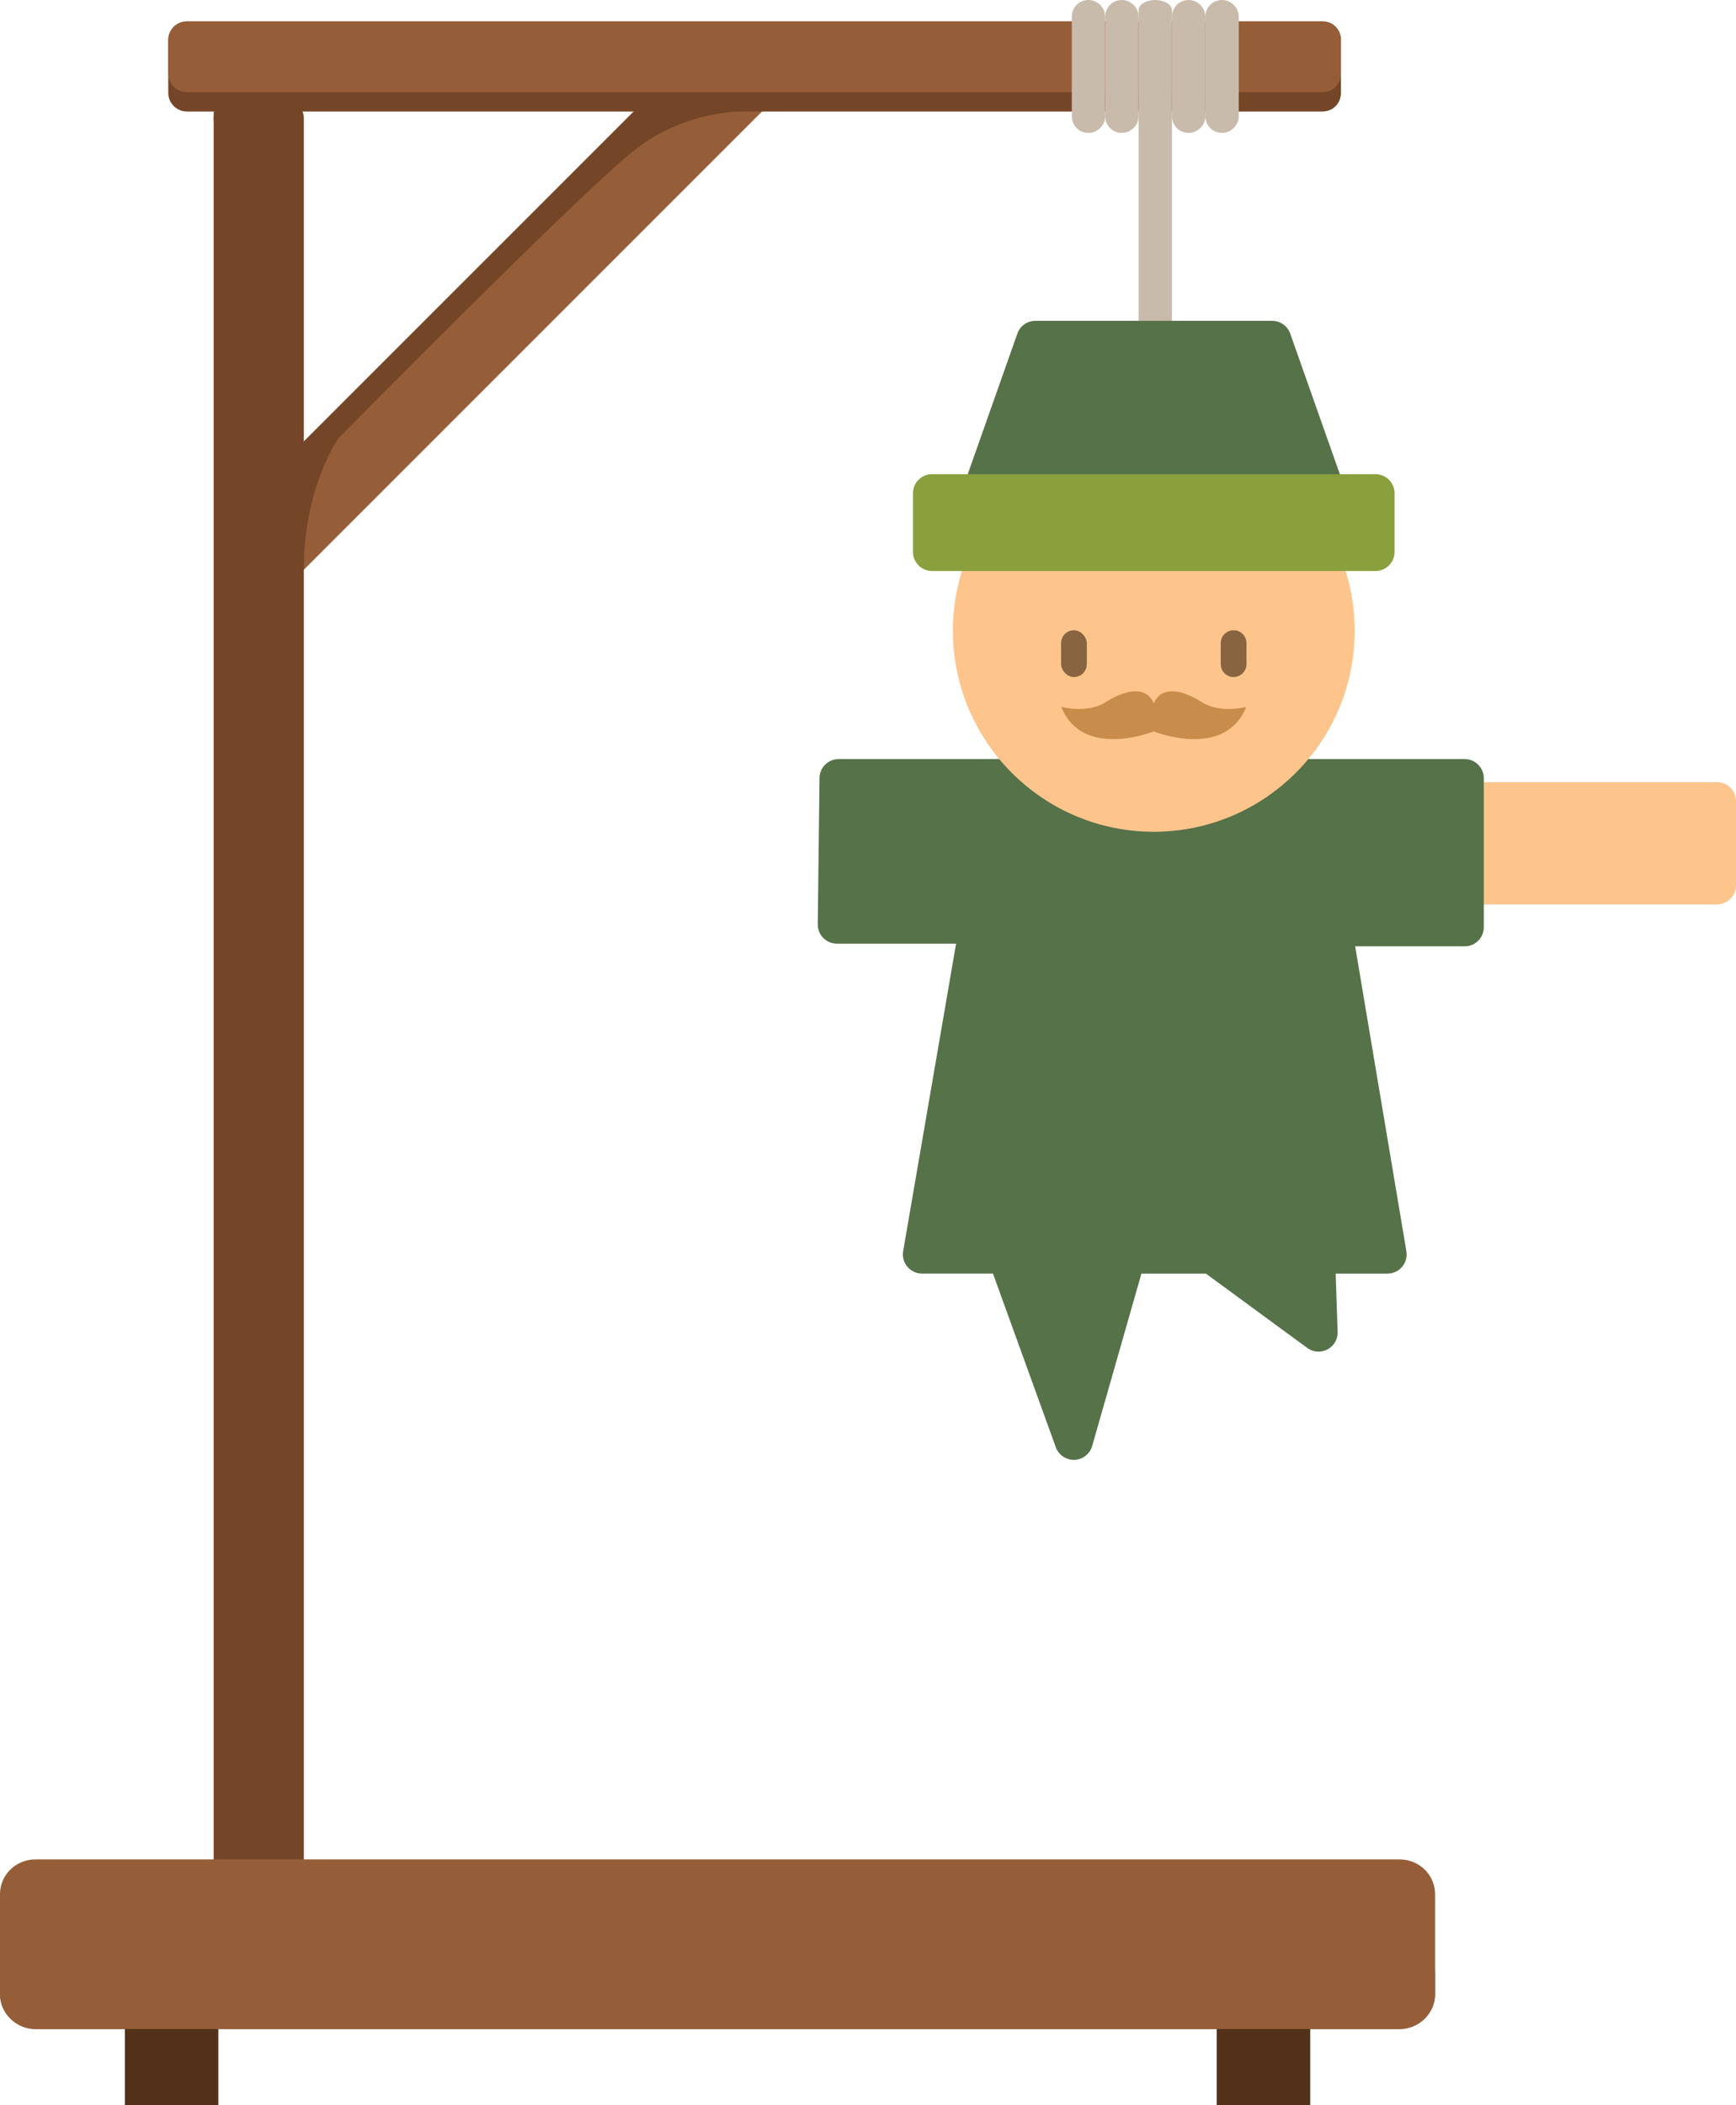 <?xml version="1.0" encoding="UTF-8"?><svg id="Calque_2" xmlns="http://www.w3.org/2000/svg" viewBox="0 0 1177.96 1428.29"><defs><style>.cls-1{fill:#c88c4b;}.cls-1,.cls-2,.cls-3,.cls-4,.cls-5,.cls-6,.cls-7,.cls-8,.cls-9,.cls-10{stroke-width:0px;}.cls-1,.cls-2,.cls-3,.cls-4,.cls-6,.cls-7,.cls-10{fill-rule:evenodd;}.cls-2{fill:#567249;}.cls-3{fill:#965e38;}.cls-4{fill:#744627;}.cls-5,.cls-6{fill:#886440;}.cls-7{fill:#fdc58c;}.cls-8{fill:#523019;}.cls-9{fill:#c9bbab;}.cls-10{fill:#89a03c;}</style></defs><g id="Layer_1"><path class="cls-4" d="M144.99,75.68v6.34s47.13-8.16,47.13,41.68l4.53,1.37.9-55.29-52.56,5.89Z"/><path class="cls-9" d="M792.07,262.68c110.57,118.27,104.68,198.02,63.44,236.54-19.03,17.67-45.31,26.73-71.59,26.73-26.29,0-53.01-9.06-72.05-26.73-41.24-38.51-47.12-118.27,63.44-236.54,4.53-4.98,12.23-4.98,16.76,0h0ZM783.92,287.15c-91.08,101.05-88.82,165.39-56.64,195.75,14.5,13.6,35.35,20.39,56.64,20.39,20.84,0,41.68-6.79,56.19-20.39,32.17-30.36,34.44-94.7-56.19-195.75h0Z"/><path class="cls-3" d="M203,389.7L520.19,72.5c4.54-4.98,4.54-12.68,0-17.67l-25.82-25.82c-4.99-4.54-12.69-4.54-17.67,0L159.5,346.2c-4.53,4.99-4.53,12.68,0,17.67l25.84,25.83c4.98,4.53,12.68,4.53,17.67,0h0Z"/><path class="cls-4" d="M897.2,14.5H126.87c-6.79,0-12.69,5.43-12.69,12.68v35.8c0,7.24,5.9,12.68,12.69,12.68h770.33c7.25,0,12.68-5.44,12.68-12.68V27.19c0-7.25-5.43-12.68-12.68-12.68h0Z"/><path class="cls-3" d="M897.2,14.5H126.87c-6.79,0-12.69,5.43-12.69,12.68v22.66c0,7.25,5.9,12.68,12.69,12.68h770.33c7.25,0,12.68-5.43,12.68-12.68v-22.66c0-7.25-5.43-12.68-12.68-12.68h0Z"/><path class="cls-9" d="M840.55,11.33C840.55,4.98,835.12,0,829.23,0c-6.35,0-11.32,4.98-11.32,11.33v67.52c0,6.35,4.98,11.33,11.32,11.33,5.89,0,11.32-4.98,11.32-11.33V11.33Z"/><path class="cls-9" d="M817.91,11.33C817.91,4.98,812.46,0,806.57,0c-6.34,0-11.32,4.98-11.32,11.33v67.52c0,6.35,4.99,11.33,11.32,11.33,5.89,0,11.34-4.98,11.34-11.33V11.33Z"/><path class="cls-9" d="M795.25,6.97c0-3.9-5.44-6.97-11.33-6.97-6.35,0-11.33,3.06-11.33,6.97v239.11c0,3.9,4.99,6.97,11.33,6.97,5.89,0,11.33-3.06,11.33-6.97V6.97Z"/><path class="cls-9" d="M772.59,11.33C772.59,4.98,767.15,0,761.26,0c-6.35,0-11.33,4.98-11.33,11.33v67.52c0,6.35,4.98,11.33,11.33,11.33,5.89,0,11.33-4.98,11.33-11.33V11.33Z"/><path class="cls-9" d="M749.93,11.33c0-6.34-5.44-11.33-11.33-11.33-6.34,0-11.33,4.98-11.33,11.33v67.52c0,6.35,4.99,11.33,11.33,11.33,5.89,0,11.33-4.98,11.33-11.33V11.33Z"/><path class="cls-9" d="M749.93,266.76c-6.35,0-11.33-4.99-11.33-11.33,0-6.34,4.99-11.33,11.33-11.33h67.52c6.34,0,11.33,4.99,11.33,11.33,0,6.34-4.99,11.33-11.33,11.33h-67.52Z"/><path class="cls-9" d="M749.93,244.1c-6.35,0-11.33-4.99-11.33-11.33s4.99-11.33,11.33-11.33h67.52c6.34,0,11.33,4.99,11.33,11.33,0,6.34-4.99,11.33-11.33,11.33h-67.52Z"/><path class="cls-4" d="M514.3,68.42l2.26,7.25s-48.04-5.44-88.36,28.09c-40.34,33.08-198.48,193.49-198.48,193.49,0,0-23.56,33.08-23.56,88.82l-7.71-12.24,7.71-74.32,223.84-223.85,84.29-7.25Z"/><path class="cls-3" d="M206.17,1358.5h619.43s63.44,0,63.44,0h60.72c13.14,0,24.02-10.42,24.02-23.56v18.12c0,12.68-10.87,23.56-24.02,23.56h-60.72s-63.44,0-63.44,0H193.48s-35.8,0-35.8,0h-9.52s-63.43,0-63.43,0H24.01c-13.15,0-24.01-10.87-24.01-23.56v-18.12c0,13.14,10.86,23.56,24.01,23.56h60.73s60.26,0,60.26,0h3.17s43.96,0,43.96,0h14.05Z"/><path class="cls-7" d="M1164.99,613.66h-297.77c-7.16,0-12.97-5.81-12.97-12.97v-57.08c0-7.16,5.81-12.97,12.97-12.97h297.77c7.16,0,12.97,5.81,12.97,12.97v57.08c0,7.15-5.81,12.96-12.97,12.96Z"/><path class="cls-2" d="M728.6,990.44c-5.44,0-10.33-3.41-12.19-8.56l-42.63-117.81h-48.17c-3.83,0-7.44-1.69-9.92-4.61-2.46-2.91-3.51-6.78-2.86-10.55l35.91-208.67h-80.89c-3.46,0-6.78-1.39-9.22-3.86-2.44-2.46-3.78-5.81-3.74-9.27l1.19-99.28c.09-7.1,5.87-12.81,12.97-12.81h119.33c3.72,0,7.26,1.6,9.71,4.38,20.96,23.75,51.14,37.36,82.77,37.36s61.81-13.62,82.77-37.36c2.46-2.78,6.01-4.38,9.73-4.38h120.51c7.16,0,12.96,5.81,12.96,12.97v101.09c0,7.16-5.8,12.97-12.96,12.97h-74.33l34.77,206.92c.63,3.76-.43,7.61-2.89,10.52-2.47,2.91-6.09,4.59-9.9,4.59h-35.22s1.35,39.54,1.35,39.54c.17,4.97-2.51,9.59-6.9,11.91-4.39,2.32-9.71,1.94-13.72-1.01l-68.78-50.43h-43.74l-33.42,116.96c-1.54,5.4-6.4,9.2-12.02,9.39-.15.02-.31.02-.46.02Z"/><path class="cls-7" d="M782.89,564.32c-75.15,0-136.3-61.15-136.3-136.3,0-20.75,4.55-40.67,13.52-59.22,2.17-4.49,6.7-7.32,11.68-7.32h222.22c4.98,0,9.51,2.85,11.68,7.32,8.97,18.55,13.52,38.48,13.52,59.22,0,75.15-61.16,136.3-136.32,136.3Z"/><path class="cls-2" d="M900.12,347.65s-.09,0-.15,0h-234.14c-4.21,0-8.16-2.05-10.59-5.48-2.43-3.43-3.04-7.84-1.64-11.8l36.73-104.05c1.83-5.19,6.73-8.65,12.23-8.65h160.68c5.5,0,10.4,3.46,12.23,8.65l36.1,102.26c.97,1.82,1.53,3.89,1.53,6.11,0,7.14-5.81,12.96-12.97,12.96Z"/><path class="cls-10" d="M933.33,387.4h-300.86c-7.16,0-12.97-5.8-12.97-12.96v-39.76c0-7.16,5.81-12.97,12.97-12.97h300.86c7.15,0,12.96,5.81,12.96,12.97v39.76c0,7.15-5.82,12.96-12.96,12.96Z"/><path class="cls-1" d="M720.17,479.62s17.57,4.72,30.04-3.21c12.47-7.94,27.21-11.9,32.68.76,5.48-12.66,20.22-8.69,32.68-.76,12.47,7.93,30.04,3.21,30.04,3.21-14.55,36.08-62.73,16.62-62.73,16.62,0,0-48.18,19.46-62.73-16.62Z"/><rect class="cls-5" x="720" y="427.59" width="17.46" height="31.75" rx="8.73" ry="8.73"/><path class="cls-6" d="M837.06,427.59h0c4.8,0,8.73,3.92,8.73,8.72v14.31c0,4.8-3.93,8.73-8.73,8.73h0c-4.8,0-8.73-3.93-8.73-8.73v-14.31c0-4.8,3.93-8.72,8.73-8.72Z"/><path class="cls-4" d="M206.17,1345.56V80.24c0-6.79-5.45-12.23-12.69-12.23h-35.8c-7.26,0-12.69,5.44-12.69,12.23v1265.32c0,6.8,5.43,12.68,12.69,12.68h35.8c7.24,0,12.69-5.88,12.69-12.68h0Z"/><rect class="cls-8" x="825.6" y="1341.74" width="63.44" height="86.56"/><rect class="cls-8" x="84.73" y="1341.74" width="63.43" height="86.56"/><path class="cls-3" d="M949.76,1261.53H24.01C10.86,1261.53,0,1271.96,0,1285.1v67.97c0,12.68,10.86,23.56,24.01,23.56h925.75c13.14,0,24.02-10.87,24.02-23.56v-67.97c0-13.14-10.87-23.56-24.02-23.56h0Z"/></g></svg>